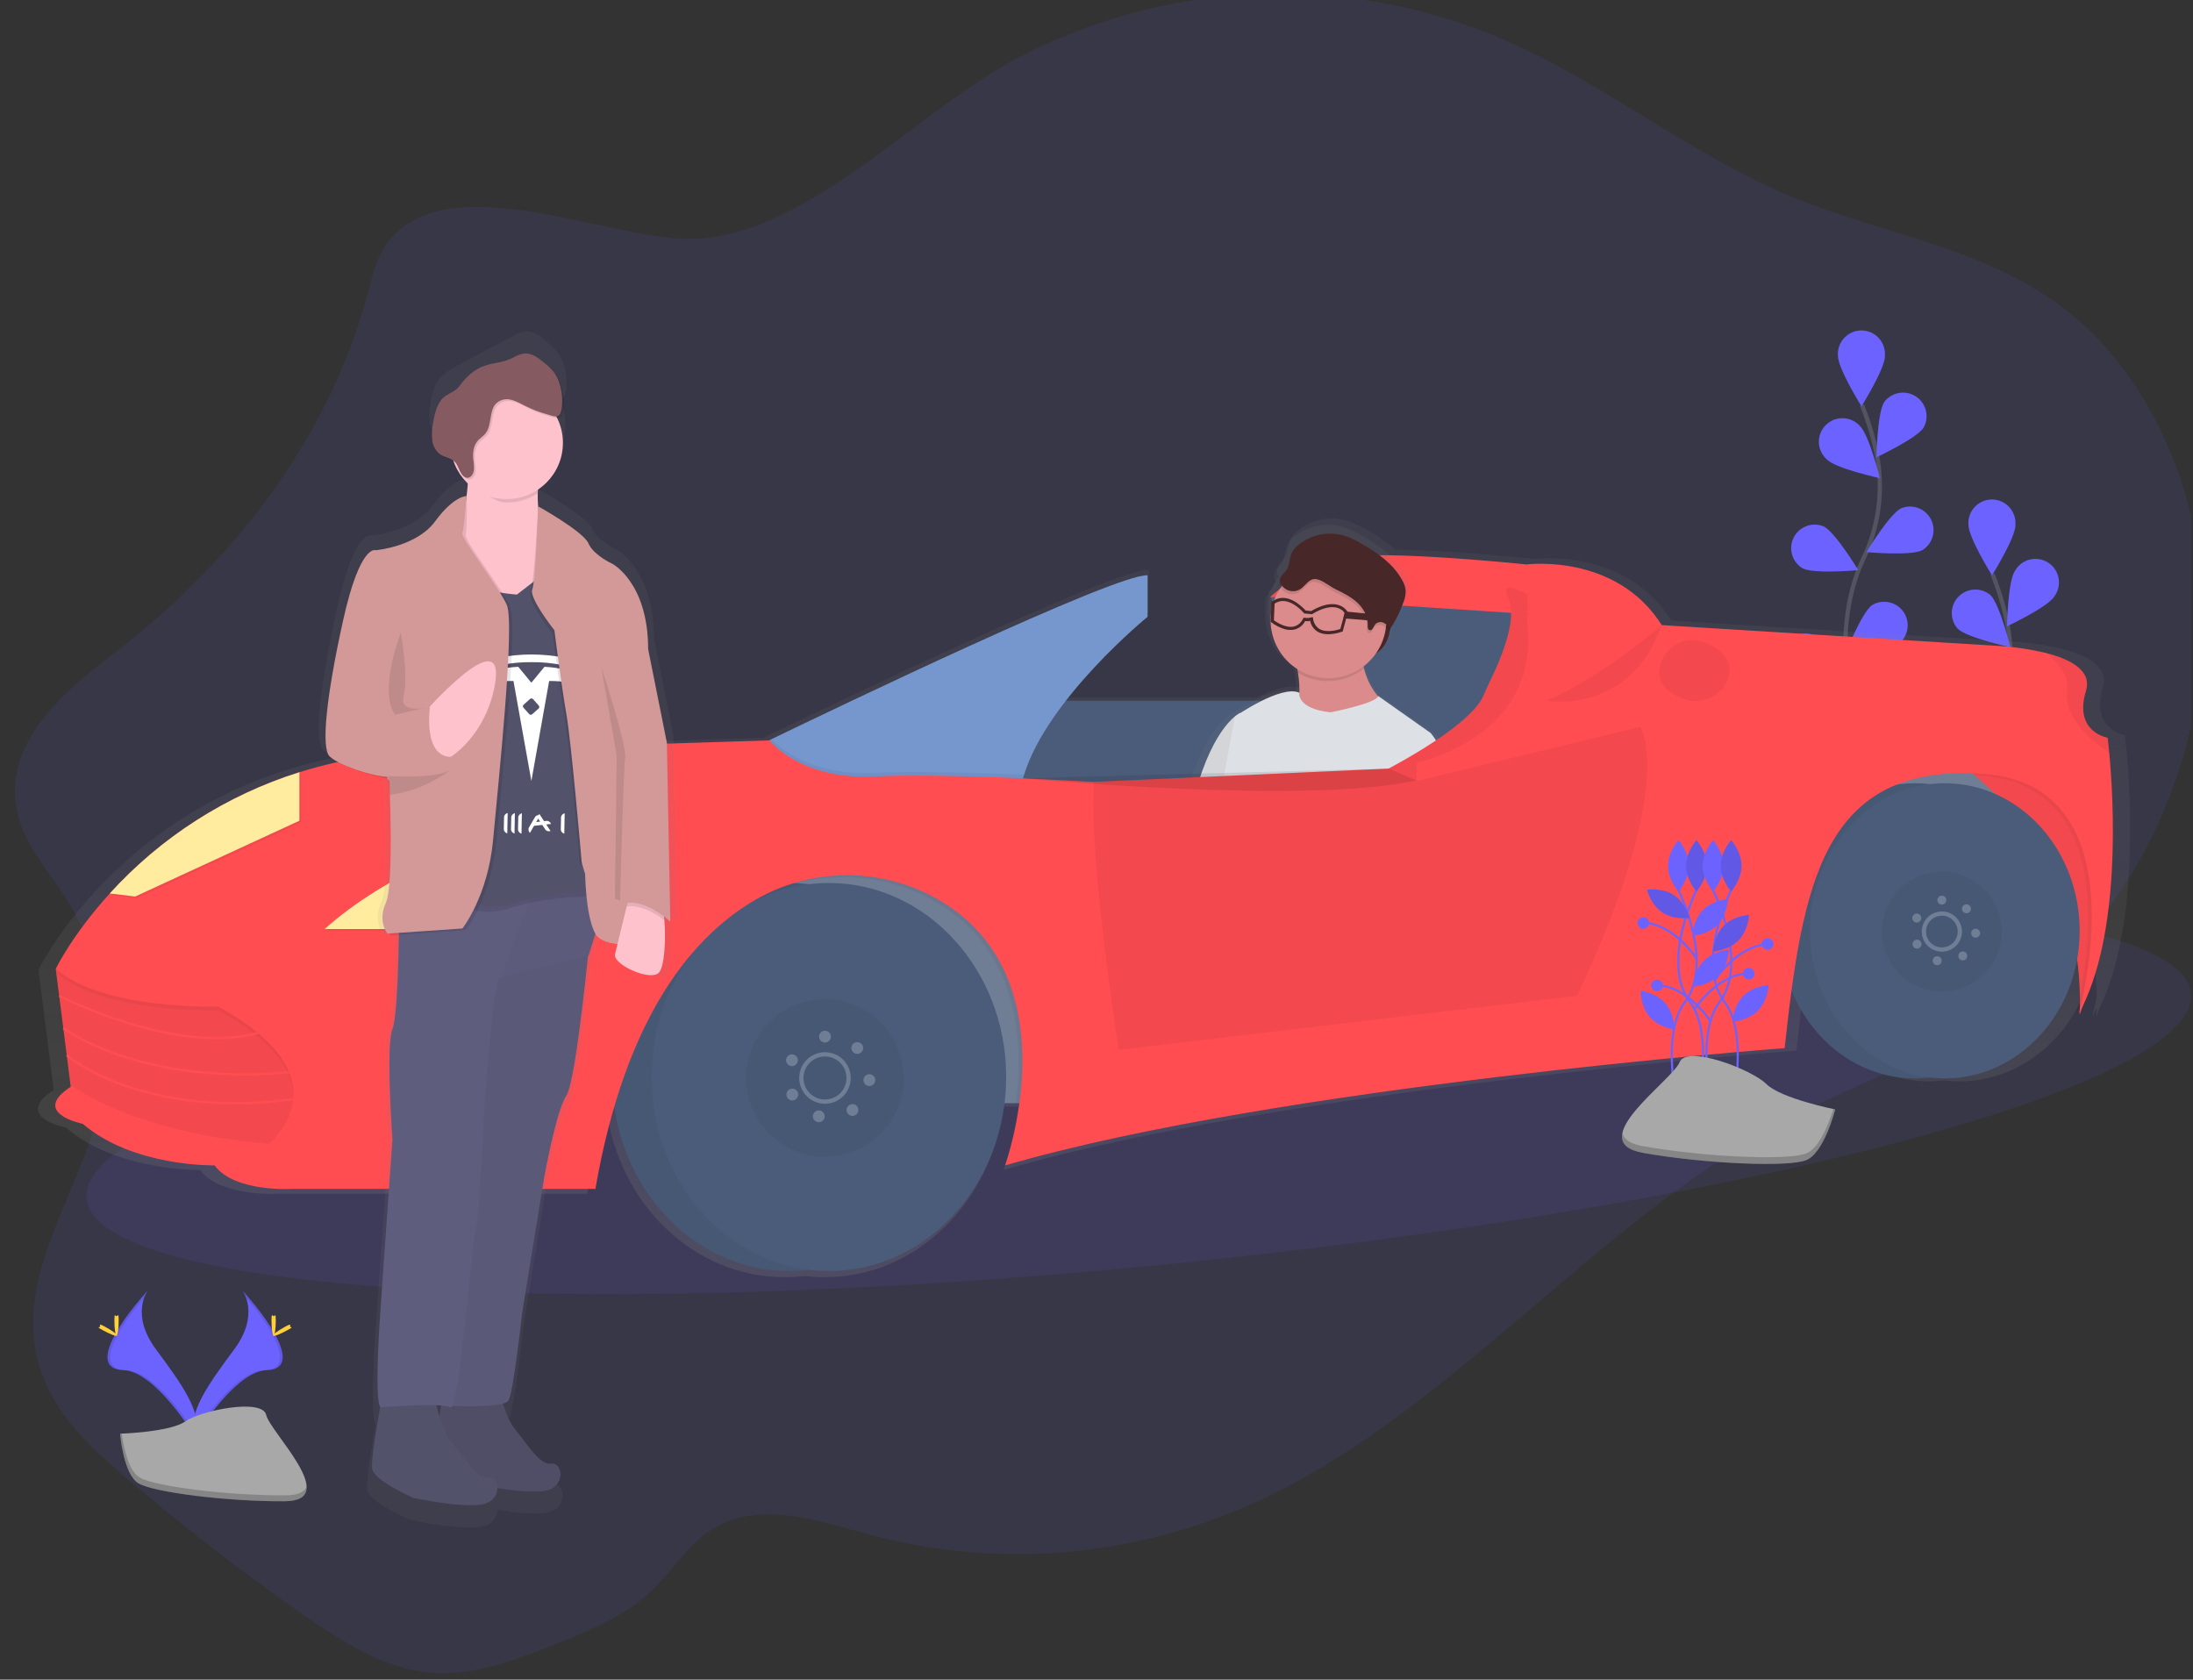 <svg width="1025" height="785" viewBox="0 0 1025 785" fill="none" xmlns="http://www.w3.org/2000/svg">
<rect x="0" y="0" width="1025" height="785" fill="#333333" stroke="none"/>
<g clip-path="url(#clip0)">
<path opacity="0.1" d="M181.802 112.452C176.322 119.102 174.212 128.452 171.852 137.242C152.852 208.082 106.032 265.062 52.712 305.762C30.132 323.002 2.642 346.122 7.582 377.032C10.242 393.632 21.912 405.852 30.582 419.372C48.772 447.682 54.672 486.162 46.002 520.052C36.142 558.612 8.582 594.592 17.112 633.582C22.372 657.582 40.232 674.662 57.402 689.342C84.189 712.229 111.829 733.669 140.322 753.662C159.422 767.062 179.742 780.102 202.002 781.802C221.602 783.302 240.802 775.852 259.412 768.502C275.672 762.072 292.342 755.382 305.472 742.502C314.042 734.092 320.872 723.242 330.392 716.362C352.752 700.202 381.472 710.442 407.112 717.362C467.612 733.602 532.362 727.672 589.932 700.622C678.242 659.122 745.552 571.972 831.932 525.212C869.072 505.102 909.472 492.622 943.862 466.722C963.237 451.976 979.887 433.958 993.062 413.482C1019.06 373.372 1033.12 322.232 1029.06 272.172C1025 222.112 1002.25 173.872 966.522 145.612C928.272 115.362 879.962 109.712 836.442 91.552C791.522 72.772 751.542 40.512 707.052 20.402C671.029 4.156 631.825 -3.818 592.318 -2.934C552.81 -2.049 514.002 7.67 478.742 25.512C430.292 50.012 381.202 107.172 327.242 111.512C288.802 114.512 211.822 76.032 181.802 112.452Z" fill="#6C63FF"/>
<path d="M868.13 347.08C868.13 347.08 853.57 297.63 870.86 261.24C878.213 246.021 880.431 228.827 877.18 212.24C875.574 204.377 873.251 196.679 870.24 189.24" stroke="#535461" stroke-width="2" stroke-miterlimit="10"/>
<path d="M881.05 166.25C881.05 172.31 870.05 189.88 870.05 189.88C870.05 189.88 859.05 172.31 859.05 166.25C858.938 164.741 859.139 163.226 859.64 161.798C860.141 160.37 860.93 159.061 861.96 157.953C862.99 156.844 864.237 155.96 865.624 155.355C867.01 154.75 868.507 154.438 870.02 154.438C871.533 154.438 873.03 154.75 874.416 155.355C875.803 155.96 877.051 156.844 878.08 157.953C879.11 159.061 879.899 160.37 880.4 161.798C880.901 163.226 881.102 164.741 880.99 166.25H881.05Z" fill="#6C63FF"/>
<path d="M899.14 199.81C895.85 204.9 877.05 213.69 877.05 213.69C877.05 213.69 877.39 192.98 880.68 187.89C882.353 185.665 884.808 184.158 887.549 183.671C890.29 183.185 893.114 183.756 895.451 185.27C897.787 186.783 899.463 189.126 900.14 191.826C900.818 194.526 900.446 197.383 899.1 199.82L899.14 199.81Z" fill="#6C63FF"/>
<path d="M898.35 257.18C892.94 259.91 872.35 258.02 872.35 258.02C872.35 258.02 883.1 240.31 888.51 237.58C891.075 236.515 893.948 236.46 896.552 237.425C899.156 238.391 901.299 240.306 902.549 242.786C903.8 245.266 904.066 248.127 903.295 250.795C902.523 253.463 900.771 255.74 898.39 257.17L898.35 257.18Z" fill="#6C63FF"/>
<path d="M887.98 300.49C883.11 304.09 862.45 305.72 862.45 305.72C862.45 305.72 870.05 286.45 874.93 282.84C877.278 281.413 880.076 280.917 882.772 281.449C885.468 281.981 887.867 283.503 889.497 285.715C891.128 287.927 891.871 290.669 891.581 293.402C891.291 296.134 889.988 298.659 887.93 300.48L887.98 300.49Z" fill="#6C63FF"/>
<path d="M854.05 214.86C858.4 219.08 878.65 223.46 878.65 223.46C878.65 223.46 873.65 203.35 869.34 199.12C868.334 197.993 867.107 197.085 865.735 196.452C864.363 195.82 862.876 195.477 861.365 195.445C859.855 195.413 858.354 195.692 856.956 196.266C855.559 196.839 854.294 197.694 853.241 198.778C852.189 199.862 851.371 201.151 850.838 202.564C850.305 203.978 850.07 205.486 850.145 206.995C850.221 208.504 850.607 209.981 851.279 211.334C851.951 212.687 852.894 213.887 854.05 214.86V214.86Z" fill="#6C63FF"/>
<path d="M842.56 265.62C847.97 268.35 868.56 266.46 868.56 266.46C868.56 266.46 857.81 248.75 852.4 246.02C849.835 244.955 846.962 244.9 844.358 245.865C841.754 246.831 839.611 248.746 838.361 251.226C837.11 253.706 836.844 256.567 837.615 259.235C838.387 261.903 840.139 264.18 842.52 265.61L842.56 265.62Z" fill="#6C63FF"/>
<path d="M838.16 316.49C843.03 320.09 863.69 321.72 863.69 321.72C863.69 321.72 856.09 302.45 851.21 298.84C850.066 297.828 848.724 297.066 847.27 296.601C845.815 296.136 844.28 295.98 842.761 296.141C841.243 296.302 839.774 296.778 838.45 297.537C837.125 298.297 835.973 299.324 835.067 300.554C834.161 301.783 833.521 303.187 833.188 304.677C832.854 306.168 832.835 307.711 833.13 309.209C833.426 310.707 834.03 312.127 834.905 313.379C835.779 314.631 836.905 315.687 838.21 316.48L838.16 316.49Z" fill="#6C63FF"/>
<path opacity="0.1" d="M881.05 166.25C881.05 172.31 870.05 189.88 870.05 189.88C870.05 189.88 859.05 172.31 859.05 166.25C858.938 164.741 859.139 163.226 859.64 161.798C860.141 160.37 860.93 159.061 861.96 157.953C862.99 156.844 864.237 155.96 865.624 155.355C867.01 154.75 868.507 154.438 870.02 154.438C871.533 154.438 873.03 154.75 874.416 155.355C875.803 155.96 877.051 156.844 878.08 157.953C879.11 159.061 879.899 160.37 880.4 161.798C880.901 163.226 881.102 164.741 880.99 166.25H881.05Z" fill="#6C63FF"/>
<path opacity="0.1" d="M899.14 199.81C895.85 204.9 877.05 213.69 877.05 213.69C877.05 213.69 877.39 192.98 880.68 187.89C882.353 185.665 884.808 184.158 887.549 183.671C890.29 183.185 893.114 183.756 895.451 185.27C897.787 186.783 899.463 189.126 900.14 191.826C900.818 194.526 900.446 197.383 899.1 199.82L899.14 199.81Z" fill="#6C63FF"/>
<path opacity="0.1" d="M898.35 257.18C892.94 259.91 872.35 258.02 872.35 258.02C872.35 258.02 883.1 240.31 888.51 237.58C891.075 236.515 893.948 236.46 896.552 237.425C899.156 238.391 901.299 240.306 902.549 242.786C903.8 245.266 904.066 248.127 903.295 250.795C902.523 253.463 900.771 255.74 898.39 257.17L898.35 257.18Z" fill="#6C63FF"/>
<path opacity="0.1" d="M887.98 300.49C883.11 304.09 862.45 305.72 862.45 305.72C862.45 305.72 870.05 286.45 874.93 282.84C877.278 281.413 880.076 280.917 882.772 281.449C885.468 281.981 887.867 283.503 889.497 285.715C891.128 287.927 891.871 290.669 891.581 293.402C891.291 296.134 889.988 298.659 887.93 300.48L887.98 300.49Z" fill="#6C63FF"/>
<path opacity="0.1" d="M854.05 214.86C858.4 219.08 878.65 223.46 878.65 223.46C878.65 223.46 873.65 203.35 869.34 199.12C868.334 197.993 867.107 197.085 865.735 196.452C864.363 195.82 862.876 195.477 861.365 195.445C859.855 195.413 858.354 195.692 856.956 196.266C855.559 196.839 854.294 197.694 853.241 198.778C852.189 199.862 851.371 201.151 850.838 202.564C850.305 203.978 850.07 205.486 850.145 206.995C850.221 208.504 850.607 209.981 851.279 211.334C851.951 212.687 852.894 213.887 854.05 214.86V214.86Z" fill="#6C63FF"/>
<path opacity="0.1" d="M842.56 265.62C847.97 268.35 868.56 266.46 868.56 266.46C868.56 266.46 857.81 248.75 852.4 246.02C849.835 244.955 846.962 244.9 844.358 245.865C841.754 246.831 839.611 248.746 838.361 251.226C837.11 253.706 836.844 256.567 837.615 259.235C838.387 261.903 840.139 264.18 842.52 265.61L842.56 265.62Z" fill="#6C63FF"/>
<path opacity="0.1" d="M838.16 316.49C843.03 320.09 863.69 321.72 863.69 321.72C863.69 321.72 856.09 302.45 851.21 298.84C850.066 297.828 848.724 297.066 847.27 296.601C845.815 296.136 844.28 295.98 842.761 296.141C841.243 296.302 839.774 296.778 838.45 297.537C837.125 298.297 835.973 299.324 835.067 300.554C834.161 301.783 833.521 303.187 833.188 304.677C832.854 306.168 832.835 307.711 833.13 309.209C833.426 310.707 834.03 312.127 834.905 313.379C835.779 314.631 836.905 315.687 838.21 316.48L838.16 316.49Z" fill="#6C63FF"/>
<path d="M929.13 426.08C929.13 426.08 914.57 376.63 931.86 340.24C939.213 325.021 941.431 307.827 938.18 291.24C936.574 283.377 934.251 275.679 931.24 268.24" stroke="#535461" stroke-width="2" stroke-miterlimit="10"/>
<path d="M942.05 245.25C942.05 251.31 931.05 268.88 931.05 268.88C931.05 268.88 920.05 251.31 920.05 245.25C919.938 243.741 920.139 242.226 920.64 240.798C921.141 239.37 921.93 238.061 922.96 236.952C923.99 235.844 925.237 234.96 926.624 234.355C928.01 233.75 929.507 233.438 931.02 233.438C932.533 233.438 934.03 233.75 935.416 234.355C936.803 234.96 938.051 235.844 939.08 236.952C940.11 238.061 940.9 239.37 941.4 240.798C941.901 242.226 942.102 243.741 941.99 245.25H942.05Z" fill="#6C63FF"/>
<path d="M960.14 278.81C956.85 283.9 938.09 292.68 938.09 292.68C938.09 292.68 938.43 271.97 941.72 266.88C942.45 265.559 943.444 264.402 944.64 263.481C945.836 262.56 947.209 261.895 948.673 261.528C950.137 261.161 951.661 261.099 953.15 261.346C954.64 261.593 956.062 262.144 957.329 262.965C958.596 263.786 959.68 264.858 960.515 266.116C961.35 267.374 961.916 268.79 962.18 270.276C962.444 271.763 962.399 273.287 962.048 274.755C961.697 276.223 961.047 277.604 960.14 278.81V278.81Z" fill="#6C63FF"/>
<path d="M959.35 336.18C953.94 338.91 933.35 337.02 933.35 337.02C933.35 337.02 944.1 319.31 949.51 316.58C950.807 315.801 952.25 315.299 953.75 315.103C955.25 314.907 956.775 315.023 958.228 315.444C959.681 315.864 961.032 316.579 962.196 317.545C963.36 318.511 964.313 319.707 964.994 321.057C965.675 322.408 966.07 323.885 966.155 325.395C966.24 326.905 966.012 328.417 965.486 329.835C964.96 331.253 964.147 332.548 963.098 333.638C962.05 334.728 960.787 335.59 959.39 336.17L959.35 336.18Z" fill="#6C63FF"/>
<path d="M948.98 379.49C944.11 383.09 923.45 384.72 923.45 384.72C923.45 384.72 931.05 365.45 935.93 361.84C938.278 360.413 941.076 359.917 943.772 360.449C946.468 360.981 948.867 362.503 950.497 364.715C952.128 366.927 952.871 369.669 952.581 372.402C952.291 375.134 950.988 377.659 948.93 379.48L948.98 379.49Z" fill="#6C63FF"/>
<path d="M915.05 293.86C919.4 298.08 939.65 302.46 939.65 302.46C939.65 302.46 934.65 282.35 930.34 278.12C928.212 276.329 925.484 275.412 922.706 275.551C919.928 275.691 917.306 276.878 915.368 278.873C913.43 280.868 912.32 283.523 912.261 286.304C912.202 289.085 913.198 291.784 915.05 293.86V293.86Z" fill="#6C63FF"/>
<path d="M903.56 344.62C908.97 347.35 929.56 345.46 929.56 345.46C929.56 345.46 918.81 327.75 913.4 325.02C910.835 323.955 907.962 323.9 905.358 324.865C902.754 325.831 900.611 327.746 899.361 330.226C898.11 332.706 897.844 335.567 898.615 338.235C899.387 340.903 901.139 343.18 903.52 344.61L903.56 344.62Z" fill="#6C63FF"/>
<path d="M899.16 395.49C904.03 399.09 924.69 400.72 924.69 400.72C924.69 400.72 917.09 381.45 912.21 377.84C911.066 376.828 909.724 376.066 908.27 375.601C906.815 375.136 905.28 374.98 903.761 375.141C902.243 375.302 900.774 375.778 899.45 376.537C898.125 377.297 896.973 378.324 896.067 379.554C895.161 380.783 894.521 382.187 894.188 383.677C893.854 385.168 893.835 386.711 894.13 388.209C894.426 389.707 895.03 391.127 895.905 392.379C896.779 393.631 897.905 394.687 899.21 395.48L899.16 395.49Z" fill="#6C63FF"/>
<path opacity="0.1" d="M942.05 245.25C942.05 251.31 931.05 268.88 931.05 268.88C931.05 268.88 920.05 251.31 920.05 245.25C919.938 243.741 920.139 242.226 920.64 240.798C921.141 239.37 921.93 238.061 922.96 236.952C923.99 235.844 925.237 234.96 926.624 234.355C928.01 233.75 929.507 233.438 931.02 233.438C932.533 233.438 934.03 233.75 935.416 234.355C936.803 234.96 938.051 235.844 939.08 236.952C940.11 238.061 940.9 239.37 941.4 240.798C941.901 242.226 942.102 243.741 941.99 245.25H942.05Z" fill="#6C63FF"/>
<path opacity="0.1" d="M960.14 278.81C956.85 283.9 938.09 292.68 938.09 292.68C938.09 292.68 938.43 271.97 941.72 266.88C942.45 265.559 943.444 264.402 944.64 263.481C945.836 262.56 947.209 261.895 948.673 261.528C950.137 261.161 951.661 261.099 953.15 261.346C954.64 261.593 956.062 262.144 957.329 262.965C958.596 263.786 959.68 264.858 960.515 266.116C961.35 267.374 961.916 268.79 962.18 270.276C962.444 271.763 962.399 273.287 962.048 274.755C961.697 276.223 961.047 277.604 960.14 278.81V278.81Z" fill="#6C63FF"/>
<path opacity="0.1" d="M959.35 336.18C953.94 338.91 933.35 337.02 933.35 337.02C933.35 337.02 944.1 319.31 949.51 316.58C950.807 315.801 952.25 315.299 953.75 315.103C955.25 314.907 956.775 315.023 958.228 315.444C959.681 315.864 961.032 316.579 962.196 317.545C963.36 318.511 964.313 319.707 964.994 321.057C965.675 322.408 966.07 323.885 966.155 325.395C966.24 326.905 966.012 328.417 965.486 329.835C964.96 331.253 964.147 332.548 963.098 333.638C962.05 334.728 960.787 335.59 959.39 336.17L959.35 336.18Z" fill="#6C63FF"/>
<path opacity="0.1" d="M948.98 379.49C944.11 383.09 923.45 384.72 923.45 384.72C923.45 384.72 931.05 365.45 935.93 361.84C938.278 360.413 941.076 359.917 943.772 360.449C946.468 360.981 948.867 362.503 950.497 364.715C952.128 366.927 952.871 369.669 952.581 372.402C952.291 375.134 950.988 377.659 948.93 379.48L948.98 379.49Z" fill="#6C63FF"/>
<path opacity="0.1" d="M915.05 293.86C919.4 298.08 939.65 302.46 939.65 302.46C939.65 302.46 934.65 282.35 930.34 278.12C928.212 276.329 925.484 275.412 922.706 275.551C919.928 275.691 917.306 276.878 915.368 278.873C913.43 280.868 912.32 283.523 912.261 286.304C912.202 289.085 913.198 291.784 915.05 293.86V293.86Z" fill="#6C63FF"/>
<path opacity="0.1" d="M903.56 344.62C908.97 347.35 929.56 345.46 929.56 345.46C929.56 345.46 918.81 327.75 913.4 325.02C910.835 323.955 907.962 323.9 905.358 324.865C902.754 325.831 900.611 327.746 899.361 330.226C898.11 332.706 897.844 335.567 898.615 338.235C899.387 340.903 901.139 343.18 903.52 344.61L903.56 344.62Z" fill="#6C63FF"/>
<path opacity="0.1" d="M899.16 395.49C904.03 399.09 924.69 400.72 924.69 400.72C924.69 400.72 917.09 381.45 912.21 377.84C911.066 376.828 909.724 376.066 908.27 375.601C906.815 375.136 905.28 374.98 903.761 375.141C902.243 375.302 900.774 375.778 899.45 376.537C898.125 377.297 896.973 378.324 896.067 379.554C895.161 380.783 894.521 382.187 894.188 383.677C893.854 385.168 893.835 386.711 894.13 388.209C894.426 389.707 895.03 391.127 895.905 392.379C896.779 393.631 897.905 394.687 899.21 395.48L899.16 395.49Z" fill="#6C63FF"/>
<path opacity="0.1" d="M539.943 591.41C811.561 564.922 1028.29 508.005 1024.03 464.284C1019.77 420.563 796.12 406.593 524.503 433.082C252.885 459.57 36.152 516.487 40.416 560.208C44.68 603.929 268.326 617.899 539.943 591.41Z" fill="#6C63FF"/>
<path d="M981.23 471.25C999.72 433.35 995.9 371.66 993.93 350.72C993.5 346.14 993.16 343.51 993.16 343.51C993.16 343.51 976.86 340.94 982.87 321.21C985.81 311.55 975.37 306.21 963.97 303.28C955.819 301.331 947.502 300.155 939.13 299.77L781.24 290.02C759.59 255.66 716.99 261.18 716.99 261.18C716.99 261.18 678.99 257.23 652.05 256.82C647.961 253.218 643.48 250.088 638.69 247.49C635.836 245.775 632.797 244.389 629.63 243.36C625.78 242.249 621.724 242.055 617.786 242.793C613.847 243.531 610.136 245.181 606.95 247.61C605.397 248.727 604.132 250.198 603.26 251.9C602.924 252.674 602.673 253.482 602.51 254.31C602.104 255.722 601.77 257.154 601.51 258.6C601.276 259.296 600.938 259.953 600.51 260.55C599.43 262.08 597.57 263.23 597.33 265.08C597.324 265.187 597.324 265.293 597.33 265.4C597.132 265.753 597 266.14 596.94 266.54C596.868 267.363 597.046 268.189 597.45 268.91C597.51 269.03 597.58 269.14 597.65 269.25C596.321 271.175 595.236 273.257 594.42 275.45C594.05 275.651 593.693 275.875 593.35 276.12L593.05 276.34V276.95L592.88 277.08L592.51 286.93L592.72 287.09C593.023 291.685 594.409 296.143 596.766 300.099C599.123 304.055 602.383 307.396 606.28 309.85C606.41 310.48 606.53 311.12 606.65 311.79C607.199 315.02 607.447 318.294 607.39 321.57H607.22C602.52 319.57 594.48 322.51 587.57 325.94H498.05C515.51 303.48 536.87 286.06 536.87 286.06V266.32C521.61 265.56 387.55 329.96 358.16 344.18L356.86 344.81L205.81 349.49C178.45 349.32 154.53 353.34 133.81 359.89C99.186 370.766 68.072 390.644 43.65 417.49C25.81 437.07 17.99 453.25 17.99 453.25L18.16 454.61L17.99 454.96L18.23 455.17L22.3 487.29L25.1 509.39C5.64 521.97 30.85 527.01 30.85 527.01C54.85 547.59 93.46 546.74 93.46 546.74C102.89 559.61 130.34 557.89 130.34 557.89H274.43C276.674 544.661 279.679 531.573 283.43 518.69C289.58 562.98 324.53 596.91 366.71 596.91C369.839 596.908 372.964 596.718 376.07 596.34C379.176 596.718 382.301 596.908 385.43 596.91C428.1 596.91 463.36 562.18 468.91 517.15H475.96C474.644 527.211 472.357 537.12 469.13 546.74C598.64 509 839.65 490.99 839.65 490.99C840.65 481.49 841.75 472.31 842.94 463.5C852.87 488.15 875.38 505.36 901.58 505.36C903.96 505.357 906.338 505.21 908.7 504.92C911.062 505.21 913.44 505.357 915.82 505.36C946.93 505.36 972.82 481.09 978.66 448.91C979.433 454.589 979.874 460.309 979.98 466.04C978.87 471.5 977.9 474.99 977.77 475.48C978.55 474.053 979.29 472.593 979.99 471.1C979.99 471.68 979.99 472.28 979.99 472.88C979.75 473.88 979.58 474.44 979.53 474.63L979.97 473.81C979.97 474.25 979.97 474.68 979.97 475.12C979.87 475.16 980.4 473.72 981.23 471.25Z" fill="url(#paint0_linear)"/>
<path d="M966.12 335.07H669.22V454.84H966.12V335.07Z" fill="#6F7D95"/>
<path d="M593.73 278.98L635.9 373.45L719.41 368.39L722.78 329.59L725.31 284.04L607.23 275.6L593.73 278.98Z" fill="#4B5C7A"/>
<path d="M593.73 278.98C593.73 278.98 609.73 263.8 629.16 260.42C648.59 257.04 713.51 263.79 713.51 263.79L722.79 279.79L721.05 287.41L593.73 278.98Z" fill="#FF4D52"/>
<path d="M752.72 327.48H453.29V415.2H752.72V327.48Z" fill="#4B5C7A"/>
<path d="M679.05 387.16C686.96 360.71 671.19 343.33 671.19 343.33L645.05 325.09C645.028 325.152 645.001 325.212 644.97 325.27C641.57 321.286 639.137 316.57 637.86 311.49C637.78 311.17 637.71 310.84 637.63 310.49C640.02 308.715 642.112 306.571 643.83 304.14C648.09 301.53 649.99 297.33 650.71 293.14C653.45 289.073 655.633 284.657 657.2 280.01C657.459 279.258 657.679 278.494 657.86 277.72C658.364 276.279 658.588 274.755 658.52 273.23C658.307 271.532 657.742 269.897 656.86 268.43C652.46 260.43 644.54 254.86 636.51 250.32C633.703 248.634 630.714 247.272 627.6 246.26C623.815 245.169 619.826 244.978 615.954 245.704C612.082 246.43 608.433 248.052 605.3 250.44C603.772 251.539 602.528 252.985 601.67 254.66C601.339 255.421 601.091 256.216 600.93 257.03C600.542 258.42 600.225 259.828 599.98 261.25C599.762 261.929 599.445 262.573 599.04 263.16C597.97 264.66 596.15 265.79 595.91 267.62C595.904 267.727 595.904 267.833 595.91 267.94C595.717 268.287 595.588 268.667 595.53 269.06C595.456 269.869 595.63 270.682 596.03 271.39C596.09 271.51 596.16 271.62 596.23 271.73C594.921 273.624 593.853 275.673 593.05 277.83C592.683 278.028 592.329 278.249 591.99 278.49L591.7 278.7V279.3L591.53 279.43L591.16 289.12L591.36 289.28C591.655 293.8 593.017 298.185 595.334 302.077C597.651 305.969 600.857 309.256 604.69 311.67C604.82 312.29 604.94 312.92 605.05 313.58C605.654 317.069 605.895 320.611 605.77 324.15C605.731 323.845 605.731 323.535 605.77 323.23C598.54 319.96 582.77 329 576.42 333C575.457 333.456 574.56 334.038 573.75 334.73L573.64 334.81C569.27 338.35 560.64 348.19 553.79 373.48C544.29 408.77 545.28 416.77 538.36 424.95C531.44 433.13 524.57 490.76 524.57 490.76L538.5 494.51L540.28 488.79C556.84 503.89 603.21 511.16 603.21 511.16L604.63 506.75C611.74 509.31 623.63 505.42 623.63 505.42C641.01 499.28 647.52 483.7 660.13 463.15C672.74 442.6 679.05 387.16 679.05 387.16ZM608.95 493.49L641.05 393.92C643.96 409.38 631.12 433.73 629.98 449.65C629.27 459.89 617.35 480.24 608.95 493.49Z" fill="url(#paint1_linear)"/>
<path d="M649.11 282.39C649.11 282.39 654.7 303.68 638.11 307.39C621.52 311.1 632.45 297.82 632.45 297.82L648.45 282.23L649.11 282.39Z" fill="#472727"/>
<path d="M579.75 333.13C579.75 333.13 567.41 338.13 558.34 371.81C549.27 405.49 550.17 413.09 543.64 420.92C537.11 428.75 530.42 483.69 530.42 483.69L543.48 487.21L554.85 450.49L586.12 353.49L579.75 333.13Z" fill="#DDE0E4"/>
<path opacity="0.05" d="M579.75 333.13C579.75 333.13 567.41 338.13 558.34 371.81C549.27 405.49 550.17 413.09 543.64 420.92C537.11 428.75 530.42 483.69 530.42 483.69L543.48 487.21L554.85 450.49L586.12 353.49L579.75 333.13Z" fill="black"/>
<path d="M648.27 329.33C648.27 329.33 596.61 355.59 604.17 338.46C607.91 330 607.77 321.23 606.68 314.46C606.058 310.472 604.967 306.572 603.43 302.84C603.43 302.84 638.55 275.06 636.49 297.74C635.997 302.622 636.335 307.551 637.49 312.32C640.53 324.35 648.27 329.33 648.27 329.33Z" fill="#DB8B8B"/>
<path opacity="0.1" d="M637.49 312.36C634.168 315.028 630.261 316.872 626.09 317.741C621.919 318.61 617.601 318.479 613.49 317.36C611.086 316.713 608.781 315.741 606.64 314.47C606.018 310.482 604.927 306.582 603.39 302.85C603.39 302.85 638.51 275.07 636.45 297.75C635.966 302.644 636.318 307.584 637.49 312.36Z" fill="black"/>
<path d="M647.042 296.938C650.925 282.518 642.383 267.681 627.963 263.798C613.543 259.915 598.705 268.457 594.822 282.878C590.94 297.298 599.482 312.135 613.902 316.018C628.322 319.901 643.16 311.359 647.042 296.938Z" fill="#DB8B8B"/>
<path opacity="0.1" d="M607.35 276.72C606.608 277.173 605.782 277.472 604.922 277.598C604.062 277.724 603.185 277.675 602.345 277.453C601.504 277.232 600.717 276.843 600.031 276.31C599.344 275.776 598.772 275.11 598.35 274.35C597.979 273.672 597.819 272.899 597.89 272.13C598.12 270.39 599.84 269.31 600.89 267.87C602.52 265.54 602.21 262.35 603.39 259.76C604.202 258.178 605.374 256.808 606.81 255.76C609.733 253.475 613.154 251.915 616.795 251.206C620.436 250.496 624.194 250.659 627.76 251.68C630.678 252.632 633.476 253.917 636.1 255.51C643.62 259.8 651.03 265.05 655.1 272.68C655.925 274.08 656.449 275.636 656.64 277.25C656.685 278.993 656.379 280.728 655.74 282.35C654.236 286.832 652.141 291.092 649.51 295.02C648.63 293.927 647.525 293.037 646.27 292.41C645.636 292.111 644.925 292.018 644.235 292.145C643.546 292.273 642.915 292.614 642.43 293.12C641.56 294.23 641.03 296.35 639.71 295.85C638.85 295.53 638.86 294.34 638.9 293.42C639.08 289.42 636.9 285.65 633.97 282.95C631.04 280.25 627.41 278.47 623.83 276.72C621.26 275.46 617.83 272.57 615.01 272.06C611.51 271.41 609.86 275.17 607.35 276.72Z" fill="black"/>
<path d="M607.72 275.35C606.978 275.803 606.152 276.102 605.292 276.228C604.432 276.354 603.555 276.305 602.715 276.083C601.874 275.862 601.087 275.473 600.401 274.94C599.714 274.406 599.142 273.74 598.72 272.98C598.349 272.302 598.189 271.529 598.26 270.76C598.49 269.02 600.21 267.94 601.26 266.5C602.89 264.17 602.58 260.98 603.76 258.39C604.572 256.808 605.744 255.438 607.18 254.39C610.103 252.105 613.524 250.545 617.165 249.836C620.806 249.126 624.564 249.289 628.13 250.31C631.048 251.262 633.846 252.547 636.47 254.14C643.99 258.43 651.4 263.68 655.47 271.31C656.295 272.71 656.819 274.266 657.01 275.88C657.055 277.623 656.749 279.358 656.11 280.98C654.606 285.462 652.511 289.722 649.88 293.65C649 292.557 647.895 291.667 646.64 291.04C646.006 290.741 645.295 290.648 644.605 290.775C643.916 290.903 643.285 291.244 642.8 291.75C641.93 292.86 641.4 294.98 640.08 294.48C639.22 294.16 639.23 292.97 639.27 292.05C639.45 288.05 637.27 284.28 634.34 281.58C631.41 278.88 627.78 277.1 624.2 275.35C621.63 274.09 618.2 271.2 615.38 270.69C611.88 270.03 610.23 273.8 607.72 275.35Z" fill="#472727"/>
<path d="M621.88 332.91C621.88 332.91 643.27 328.72 644.2 325.29L668.66 342.56C668.66 342.56 683.38 359.05 675.85 384.29C675.85 384.29 669.72 437.18 657.8 456.81C645.88 476.44 639.03 501.87 622.7 507.81C622.7 507.81 607 497.69 601.82 497.81C601.82 497.81 628.41 459.28 629.55 444.11C630.69 428.94 642.84 405.68 640.18 390.96L604.18 502.86C604.18 502.86 546.18 493.86 540.3 474.61C540.3 474.61 545.3 467.1 544.37 459.49C543.44 451.88 566.25 394.63 566.25 394.63L577.17 334.93C577.17 334.93 598.77 319.84 607.37 323.76C607.33 323.7 605.77 331.15 621.88 332.91Z" fill="#DDE0E4"/>
<g opacity="0.1">
<path opacity="0.1" d="M629.67 286.49C624.39 279.29 614.32 285.2 612.67 286.23L610.08 285.97C607.82 283.51 600.89 276.97 594.38 281.78L594.1 281.99L593.71 291.22L593.99 291.44C595.87 292.892 598.003 293.983 600.28 294.66C601.722 295.084 603.243 295.159 604.72 294.88C605.813 294.628 606.837 294.139 607.719 293.448C608.602 292.757 609.323 291.88 609.83 290.88L611.18 290.97L612.18 290.78C612.38 291.843 612.805 292.852 613.426 293.738C614.046 294.625 614.849 295.368 615.78 295.92C620.25 298.45 626.78 295.92 627.05 295.87L627.39 295.74L629.79 286.81L629.67 286.49ZM626.28 294.61C624.95 295.06 619.93 296.54 616.56 294.61C615.721 294.084 615.014 293.372 614.494 292.53C613.974 291.687 613.654 290.736 613.56 289.75L613.44 289.02L611.25 289.47L609.05 289.39L608.84 289.81C608.439 290.718 607.834 291.523 607.073 292.161C606.312 292.799 605.415 293.253 604.45 293.49C600.68 294.3 596.32 291.38 595.18 290.55L595.51 282.75C601.17 278.94 607.41 285.12 609.21 287.14L609.4 287.35L613.05 287.71L613.27 287.56C613.37 287.5 622.44 281.41 627.61 286.31C627.866 286.548 628.104 286.805 628.32 287.08L626.28 294.61Z" fill="black"/>
<path opacity="0.1" d="M646.05 291.13L629.05 289.72L627.65 289.45L628.28 287.09C628.064 286.815 627.826 286.558 627.57 286.32L629.63 286.52L643.54 287.88L646.05 291.13Z" fill="black"/>
</g>
<path d="M629.85 285.85C624.57 278.65 614.5 284.56 612.85 285.59L610.26 285.33C608 282.87 601.07 276.33 594.56 281.14L594.28 281.35L593.89 290.58L594.17 290.8C596.05 292.252 598.183 293.343 600.46 294.02C601.902 294.444 603.423 294.519 604.9 294.24C605.993 293.988 607.017 293.499 607.899 292.808C608.782 292.117 609.503 291.24 610.01 290.24L611.36 290.33L612.36 290.14C612.56 291.203 612.985 292.212 613.606 293.098C614.226 293.985 615.029 294.728 615.96 295.28C620.43 297.81 626.96 295.28 627.23 295.23L627.57 295.1L629.97 286.17L629.85 285.85ZM626.46 293.97C625.13 294.42 620.11 295.9 616.74 293.97C615.901 293.444 615.194 292.732 614.674 291.89C614.154 291.047 613.834 290.096 613.74 289.11L613.62 288.38L611.43 288.83L609.26 288.69L609.05 289.11C608.656 290.024 608.056 290.834 607.299 291.479C606.541 292.124 605.645 292.586 604.68 292.83C600.91 293.64 596.55 290.72 595.41 289.89L595.74 282.09C601.4 278.28 607.64 284.46 609.44 286.48L609.63 286.69L613.28 287.05L613.5 286.9C613.6 286.84 622.67 280.75 627.84 285.65C628.096 285.888 628.334 286.145 628.55 286.42L626.46 293.97Z" fill="#472727"/>
<path d="M646.21 290.49L629.27 289.08L627.87 288.81L628.5 286.45C628.284 286.175 628.046 285.918 627.79 285.68L629.85 285.88L643.76 287.24L646.21 290.49Z" fill="#472727"/>
<path d="M530.04 395.8H233.14V515.57H530.04V395.8Z" fill="#6F7D95"/>
<path d="M369.02 594.01C414.777 594.01 451.87 553.416 451.87 503.34C451.87 453.264 414.777 412.67 369.02 412.67C323.263 412.67 286.17 453.264 286.17 503.34C286.17 553.416 323.263 594.01 369.02 594.01Z" fill="#4B5C7A"/>
<path opacity="0.05" d="M369.02 594.01C414.777 594.01 451.87 553.416 451.87 503.34C451.87 453.264 414.777 412.67 369.02 412.67C323.263 412.67 286.17 453.264 286.17 503.34C286.17 553.416 323.263 594.01 369.02 594.01Z" fill="black"/>
<path d="M387.43 594.01C433.187 594.01 470.28 553.416 470.28 503.34C470.28 453.264 433.187 412.67 387.43 412.67C341.673 412.67 304.58 453.264 304.58 503.34C304.58 553.416 341.673 594.01 387.43 594.01Z" fill="#4B5C7A"/>
<path opacity="0.05" d="M385.59 540.62C405.925 540.62 422.41 524.135 422.41 503.8C422.41 483.465 405.925 466.98 385.59 466.98C365.255 466.98 348.77 483.465 348.77 503.8C348.77 524.135 365.255 540.62 385.59 540.62Z" fill="black"/>
<path d="M385.59 514.85C391.693 514.85 396.64 509.903 396.64 503.8C396.64 497.697 391.693 492.75 385.59 492.75C379.487 492.75 374.54 497.697 374.54 503.8C374.54 509.903 379.487 514.85 385.59 514.85Z" stroke="#6F7D95" stroke-width="2" stroke-miterlimit="10"/>
<path d="M385.59 487.23C387.114 487.23 388.35 485.994 388.35 484.47C388.35 482.946 387.114 481.71 385.59 481.71C384.066 481.71 382.83 482.946 382.83 484.47C382.83 485.994 384.066 487.23 385.59 487.23Z" fill="#6F7D95"/>
<path d="M402.467 491.914C403.635 490.934 403.787 489.193 402.807 488.026C401.827 486.858 400.086 486.706 398.919 487.686C397.751 488.665 397.599 490.406 398.579 491.574C399.558 492.742 401.299 492.894 402.467 491.914Z" fill="#6F7D95"/>
<path d="M409.057 505.279C409.322 503.778 408.319 502.346 406.818 502.082C405.317 501.817 403.886 502.819 403.621 504.321C403.356 505.822 404.358 507.253 405.86 507.518C407.361 507.783 408.792 506.78 409.057 505.279Z" fill="#6F7D95"/>
<path d="M399.828 521.154C401.149 520.392 401.601 518.704 400.839 517.384C400.077 516.063 398.389 515.611 397.068 516.373C395.748 517.136 395.296 518.824 396.058 520.144C396.82 521.464 398.508 521.916 399.828 521.154Z" fill="#6F7D95"/>
<path d="M385.297 522.648C385.818 521.215 385.08 519.632 383.647 519.11C382.215 518.589 380.631 519.328 380.11 520.76C379.588 522.192 380.327 523.776 381.759 524.297C383.192 524.819 384.776 524.08 385.297 522.648Z" fill="#6F7D95"/>
<path d="M371.268 514.124C372.7 513.603 373.438 512.019 372.917 510.586C372.396 509.154 370.812 508.416 369.38 508.937C367.947 509.458 367.209 511.042 367.73 512.474C368.251 513.907 369.835 514.645 371.268 514.124Z" fill="#6F7D95"/>
<path d="M372.555 496.881C373.317 495.561 372.865 493.873 371.545 493.111C370.225 492.349 368.537 492.801 367.775 494.121C367.012 495.442 367.465 497.13 368.785 497.892C370.105 498.654 371.793 498.202 372.555 496.881Z" fill="#6F7D95"/>
<path d="M982.74 433.27C979.91 452.81 972.04 474.2 972.04 474.2C972.093 472.867 972.127 471.55 972.14 470.25C972.14 468.57 972.14 466.91 972.14 465.25C971.14 411.39 941.79 378.16 922.86 362.25C917.94 358.057 912.648 354.322 907.05 351.09H958.5C958.5 351.09 978.74 392.42 982.96 412.66C984.18 418.34 983.84 425.67 982.74 433.27Z" fill="#FF4D52"/>
<path opacity="0.05" d="M982.74 433.27C979.91 452.81 972.04 474.2 972.04 474.2C972.093 472.867 972.127 471.55 972.14 470.25C972.14 468.57 972.14 466.91 972.14 465.25C971.14 411.39 941.79 378.16 922.86 362.25C917.94 358.057 912.648 354.322 907.05 351.09H958.5C958.5 351.09 978.74 392.42 982.96 412.66C984.18 418.34 983.84 425.67 982.74 433.27Z" fill="black"/>
<path d="M895.02 503.98C929.819 503.98 958.03 473.106 958.03 435.02C958.03 396.934 929.819 366.06 895.02 366.06C860.221 366.06 832.01 396.934 832.01 435.02C832.01 473.106 860.221 503.98 895.02 503.98Z" fill="#4B5C7A"/>
<path opacity="0.05" d="M895.02 503.98C929.819 503.98 958.03 473.106 958.03 435.02C958.03 396.934 929.819 366.06 895.02 366.06C860.221 366.06 832.01 396.934 832.01 435.02C832.01 473.106 860.221 503.98 895.02 503.98Z" fill="black"/>
<path d="M909.02 503.98C943.819 503.98 972.03 473.106 972.03 435.02C972.03 396.934 943.819 366.06 909.02 366.06C874.221 366.06 846.01 396.934 846.01 435.02C846.01 473.106 874.221 503.98 909.02 503.98Z" fill="#4B5C7A"/>
<path opacity="0.05" d="M907.62 463.37C923.084 463.37 935.62 450.834 935.62 435.37C935.62 419.906 923.084 407.37 907.62 407.37C892.156 407.37 879.62 419.906 879.62 435.37C879.62 450.834 892.156 463.37 907.62 463.37Z" fill="black"/>
<path d="M907.62 443.77C912.259 443.77 916.02 440.009 916.02 435.37C916.02 430.731 912.259 426.97 907.62 426.97C902.981 426.97 899.22 430.731 899.22 435.37C899.22 440.009 902.981 443.77 907.62 443.77Z" stroke="#6F7D95" stroke-width="2" stroke-miterlimit="10"/>
<path d="M907.62 422.77C908.78 422.77 909.72 421.83 909.72 420.67C909.72 419.51 908.78 418.57 907.62 418.57C906.46 418.57 905.52 419.51 905.52 420.67C905.52 421.83 906.46 422.77 907.62 422.77Z" fill="#6F7D95"/>
<path d="M920.463 426.33C921.351 425.585 921.467 424.26 920.722 423.372C919.976 422.483 918.652 422.367 917.763 423.113C916.875 423.858 916.759 425.183 917.504 426.072C918.25 426.96 919.574 427.076 920.463 426.33Z" fill="#6F7D95"/>
<path d="M925.467 436.504C925.668 435.361 924.906 434.272 923.763 434.071C922.621 433.869 921.532 434.632 921.331 435.774C921.129 436.917 921.892 438.006 923.034 438.207C924.176 438.408 925.265 437.646 925.467 436.504Z" fill="#6F7D95"/>
<path d="M918.457 448.575C919.462 447.995 919.806 446.71 919.226 445.706C918.646 444.702 917.362 444.358 916.357 444.937C915.353 445.517 915.009 446.802 915.589 447.806C916.169 448.81 917.453 449.155 918.457 448.575Z" fill="#6F7D95"/>
<path d="M907.402 449.708C907.799 448.618 907.237 447.413 906.147 447.016C905.057 446.619 903.852 447.181 903.456 448.271C903.059 449.361 903.621 450.566 904.711 450.963C905.801 451.359 907.006 450.798 907.402 449.708Z" fill="#6F7D95"/>
<path d="M896.728 443.216C897.818 442.82 898.38 441.615 897.983 440.525C897.587 439.435 896.382 438.873 895.292 439.27C894.202 439.666 893.64 440.871 894.037 441.961C894.433 443.051 895.638 443.613 896.728 443.216Z" fill="#6F7D95"/>
<path d="M897.72 430.106C898.3 429.102 897.955 427.817 896.951 427.237C895.947 426.657 894.662 427.002 894.082 428.006C893.502 429.01 893.847 430.295 894.851 430.875C895.855 431.454 897.14 431.11 897.72 430.106Z" fill="#6F7D95"/>
<path d="M33.67 512.62L26.05 452.73H116.3L162.69 494.06L139.92 547.2C139.92 547.2 48.05 532.02 33.67 512.62Z" fill="#FF4D52"/>
<path opacity="0.05" d="M162.72 494.06L139.95 547.2C139.95 547.2 48.05 532.02 33.67 512.62L33.34 510.01L26.34 454.63L26.27 454.08L26.1 452.74H116.35L162.72 494.06Z" fill="black"/>
<path d="M536.38 268.86V288.26C536.38 288.26 489.74 326.26 478.64 362.11C476.702 367.931 475.971 374.087 476.49 380.2C480.71 419.84 355.05 348.14 355.05 348.14L360.64 345.42C389.53 331.49 521.37 268.1 536.38 268.86Z" fill="#7597CE"/>
<path d="M642.66 362.49C642.66 362.49 686.34 341.03 693.35 325.15C694.29 323.02 695.18 320.87 696.22 318.78C700.55 310.07 709.65 289.64 705.07 279.83C699.17 267.18 719.41 281.52 719.41 281.52L707.6 341.39L678.92 357.39L641.81 362.49" fill="#FF4D52"/>
<path opacity="0.05" d="M642.66 362.49C642.66 362.49 686.34 341.03 693.35 325.15C694.29 323.02 695.18 320.87 696.22 318.78C700.55 310.07 709.65 289.64 705.07 279.83C699.17 267.18 719.41 281.52 719.41 281.52L707.6 341.39L678.92 357.39L641.81 362.49" fill="black"/>
<path opacity="0.05" d="M162.72 494.06L139.95 547.2C139.95 547.2 48.05 532.02 33.67 512.62L33.34 510.01C33.71 509.76 34.1 509.5 34.51 509.25C34.51 509.25 62.34 531.18 125.61 536.25C125.61 536.25 163.61 505.88 101.99 472.15C101.99 472.15 48.39 473.83 26.31 454.64L26.07 454.44L26.24 454.09C26.387 453.803 26.623 453.357 26.95 452.75H116.32L162.72 494.06Z" fill="black"/>
<path opacity="0.05" d="M476.49 380.19C480.71 419.84 355.05 348.14 355.05 348.14L360.64 345.42C364.34 349.36 379.11 362.65 408.64 361.21C427.64 360.28 456.49 361.13 478.69 362.1C476.736 367.918 475.987 374.073 476.49 380.19V380.19Z" fill="black"/>
<path opacity="0.05" d="M530.05 395.8V515.57H474.89C478.53 487.71 476.43 447.1 441.05 423.82C427.854 415.195 412.532 410.382 396.775 409.912C381.017 409.443 365.436 413.335 351.75 421.16C328.56 434.4 302.63 461.32 286.15 515.57H233.15V395.8H530.05Z" fill="black"/>
<path opacity="0.05" d="M982.74 433.27C980.66 446.49 977.32 459.33 972.15 470.27C971.483 471.743 970.757 473.18 969.97 474.58C970.1 474.09 971.05 470.67 972.15 465.29C977.51 439.09 986.68 366.59 925.24 362.45C924.44 362.4 923.65 362.35 922.86 362.32C917.943 358.103 912.651 354.344 907.05 351.09H958.5C958.5 351.09 978.74 392.42 982.96 412.66C984.18 418.34 983.84 425.67 982.74 433.27Z" fill="black"/>
<path d="M971.64 473.76C972.44 470.87 1000.94 366.63 926.91 361.64C851.84 356.58 842.56 413.09 834.13 489.85C834.13 489.85 597.13 507.56 469.75 544.68C469.75 544.68 500.33 460.88 442.75 422.98C429.554 414.355 414.232 409.542 398.475 409.072C382.717 408.603 367.136 412.495 353.45 420.32C325.05 436.54 292.52 473.32 278.29 555.64H136.57C136.57 555.64 109.57 557.33 100.3 544.64C100.3 544.64 62.3 545.48 38.73 525.24C38.73 525.24 13.43 520.18 33.67 507.53C33.67 507.53 62.35 529.46 125.61 534.53C125.61 534.53 163.61 504.16 101.99 470.43C101.99 470.43 47.99 472.12 26.08 452.72C26.08 452.72 33.77 436.81 51.32 417.56C75.324 391.155 105.91 371.599 139.95 360.89C162.887 353.799 186.794 350.351 210.8 350.67L359.67 346.03C359.67 346.03 374.05 364.59 408.59 362.9C443.13 361.21 510.65 365.43 510.65 365.43H511.32L650.24 359.14C654.229 358.577 658.175 357.742 662.05 356.64C682.19 351.17 720.39 334.58 713.5 288.25L931.96 301.75C940.194 302.128 948.373 303.284 956.39 305.2C967.61 308.08 977.87 313.34 974.98 322.84C969.08 342.24 985.1 344.77 985.1 344.77C985.1 344.77 985.44 347.36 985.86 351.86C987.86 373.08 991.79 436.88 971.64 473.76Z" fill="#FF4D52"/>
<path opacity="0.05" d="M303.58 381.04C303.58 381.04 212.48 381.88 152.58 435.04H186.32C186.32 435.04 280.79 410.58 303.56 391.18L303.58 381.04Z" fill="black"/>
<path d="M302.73 380.19C302.73 380.19 211.63 381.03 151.73 434.19H185.47C185.47 434.19 279.94 409.73 302.71 390.33L302.73 380.19Z" fill="#FFEC9F"/>
<path opacity="0.05" d="M140.79 361.74V384.41L64.05 419.84L52.17 418.41C76.171 392.007 106.753 372.45 140.79 361.74V361.74Z" fill="black"/>
<path d="M139.94 360.9V383.57L63.19 418.99L51.31 417.56C75.315 391.159 105.901 371.606 139.94 360.9V360.9Z" fill="#FFEC9F"/>
<path opacity="0.05" d="M248.75 463.7C248.75 463.7 207.42 489 203.2 544.7H226.82C226.82 544.7 236.1 483.97 263.09 463.7H248.75Z" fill="black"/>
<path opacity="0.05" d="M737.13 465.39L522.88 490.69C522.88 490.69 508.71 400.49 511.33 365.4L650.25 359.11C654.235 358.556 658.177 357.731 662.05 356.64V365.01L766.64 339.71C766.64 339.71 784.36 365.85 737.13 465.39Z" fill="black"/>
<path d="M713.51 263.79C713.51 263.79 759.06 257.89 779.3 296.69L714.16 294.18L713.51 263.79Z" fill="#FF4D52"/>
<path opacity="0.05" d="M776.14 310.29C774.35 315.9 775.7 322.07 786.07 326.34C794.7 329.9 804.82 325.78 807.77 316.93C809.49 311.77 808.31 305.93 799.01 301.18C789.71 296.43 779.27 300.49 776.14 310.29Z" fill="black"/>
<path d="M27.68 465.37C27.68 465.37 81.74 493.37 120.54 482.77" stroke="#FF4D52" stroke-miterlimit="10"/>
<path d="M29.59 480.49C29.59 480.49 64.52 507.43 135.12 501.17" stroke="#FF4D52" stroke-miterlimit="10"/>
<path d="M31.2 493.18C31.2 493.18 65.85 523.25 137.05 513.72" stroke="#FF4D52" stroke-miterlimit="10"/>
<path opacity="0.05" d="M776.69 292.16C776.69 292.16 748.51 316.49 722.79 327.49C722.79 327.49 761.85 334.44 776.69 292.16Z" fill="black"/>
<path opacity="0.1" d="M478.15 363.77C478.15 363.77 611.87 376.4 662.47 364.59C662.47 364.59 665.17 366.38 649.06 359.16L478.15 363.77Z" fill="black"/>
<path opacity="0.05" d="M985.87 351.86C977.54 346.39 964.33 335.04 966.13 322.41C967.03 316.08 962.55 310.16 956.4 305.19C967.62 308.07 977.88 313.33 974.99 322.83C969.09 342.23 985.11 344.76 985.11 344.76C985.11 344.76 985.44 347.36 985.87 351.86Z" fill="black"/>
<path d="M313.78 439.9C313.86 436.56 313.78 433.09 313.53 429.9C313.53 429.29 313.43 428.7 313.37 428.12C315.25 429.54 316.37 430.62 316.37 430.62L314.72 343.78L305.62 298.29C305.62 266.03 288.25 256.94 288.25 256.94C288.25 256.94 279.15 252.8 276.67 247.02C274.19 241.24 252.21 229.02 252.2 229.02C252.026 226.915 251.959 224.802 252 222.69C252 222.14 252 221.57 252.05 221C257.56 217.346 261.557 211.817 263.299 205.439C265.041 199.061 264.409 192.267 261.52 186.32C262.74 186.32 263.73 185.81 264.19 184C265.65 178.27 264.24 169.64 260.92 165.06C260.21 164.102 259.41 163.215 258.53 162.41C257.5 161.376 256.415 160.398 255.28 159.48C252.44 157.12 249.28 154.64 245.76 154.84C243.763 155.101 241.844 155.783 240.13 156.84C231.337 161.467 222.567 166.133 213.82 170.84C210.59 172.59 207.26 174.43 205 177.57C202.74 180.71 201.83 184.73 201.2 188.68C200.67 191.356 200.546 194.097 200.83 196.81C201.094 199.279 202.225 201.575 204.02 203.29C204.382 203.728 204.795 204.12 205.25 204.46C207.03 205.76 209.32 206.08 211.18 207.13C212.586 211.213 214.94 214.904 218.05 217.9C218.05 218.41 217.98 218.9 217.94 219.46C217.83 220.89 217.66 222.46 217.44 224.05C217.44 224.05 211.33 223.89 202.23 236.29C193.13 248.69 173.28 250.35 173.28 250.35C173.28 250.35 165.84 247.04 157.57 284.26C149.3 321.48 146.82 346.26 150.95 350.42C152.704 351.934 154.68 353.168 156.81 354.08C163.821 357.619 171.364 359.983 179.14 361.08C179.239 361.378 179.407 361.649 179.63 361.87L180.22 369.08C180.72 384.3 181.3 414.83 178.22 421.6C174.08 430.7 179.05 436.49 179.05 436.49L180.05 436.42C180.235 436.735 180.442 437.035 180.67 437.32L184.67 437.05C184.38 454.05 183.6 477.63 181.54 482.81C178.23 491.08 181.54 536.57 181.54 536.57L175.75 618.45C175.75 618.45 172.58 661.19 175.55 666.14C173.93 675.03 171.02 691.97 171.62 696.19C172.45 701.98 191.47 710.25 191.47 710.25C191.47 710.25 213.8 715.25 224.55 713.56C230.17 712.69 232.4 708.89 232.42 705.56C239.71 706.73 249.2 707.85 255.15 706.93C265.9 705.28 264.25 692.87 258.46 693.7C252.67 694.53 246.05 682.89 241.13 677.1C238.63 674.18 236.55 668.96 235.13 664.49C236.176 664.332 237.136 663.82 237.85 663.04C240.33 658.9 244.47 620.86 244.47 620.86L255.22 554.7C255.22 554.7 261.01 522.44 265.97 515C269.72 509.38 274.41 467.44 276.48 447.24H276.66H276.72L276.94 446.53L280.05 436.49C281.71 439.42 285.89 440.87 290.76 441.49C290.24 443.61 289.81 445.34 289.56 446.33C288.32 451.33 306.4 459.56 310.76 455.43C312.59 453.7 313.54 447.43 313.76 440.57H313.91L313.78 439.9ZM205.12 665.44C204.84 667.05 204.56 668.73 204.28 670.44C203.65 668.44 203.15 666.64 202.81 665.31C203.63 665.34 204.4 665.38 205.12 665.44Z" fill="url(#paint2_linear)"/>
<path d="M232.85 648.2C232.85 648.2 236.04 662.54 240.85 668.11C245.66 673.68 252 684.83 257.57 684.04C263.14 683.25 264.74 695.19 254.38 696.78C244.02 698.37 222.52 693.59 222.52 693.59C222.52 693.59 204.2 685.59 203.41 680.05C202.62 674.51 208.19 645.8 208.19 645.8L232.85 648.2Z" fill="#53526B"/>
<path opacity="0.05" d="M232.85 648.2C232.85 648.2 236.04 662.54 240.85 668.11C245.66 673.68 252 684.83 257.57 684.04C263.14 683.25 264.74 695.19 254.38 696.78C244.02 698.37 222.52 693.59 222.52 693.59C222.52 693.59 204.2 685.59 203.41 680.05C202.62 674.51 208.19 645.8 208.19 645.8L232.85 648.2Z" fill="black"/>
<path d="M203.38 654.57C203.38 654.57 206.57 668.91 211.38 674.48C216.19 680.05 222.53 691.2 228.1 690.41C233.67 689.62 235.27 701.56 224.91 703.15C214.55 704.74 193.05 699.97 193.05 699.97C193.05 699.97 174.73 691.97 173.94 686.43C173.15 680.89 178.72 652.18 178.72 652.18L203.38 654.57Z" fill="#53526B"/>
<path d="M275.86 436.35C275.86 436.35 269.49 504.84 264.71 512.01C259.93 519.18 254.36 550.24 254.36 550.24L244.01 613.95C244.01 613.95 240.01 650.59 237.64 654.57C235.27 658.55 205.71 656.84 205.71 656.84L224.05 445.91L275.86 436.35Z" fill="#5F5D7E"/>
<path opacity="0.05" d="M275.86 436.35C275.86 436.35 269.49 504.84 264.71 512.01C259.93 519.18 254.36 550.24 254.36 550.24L244.01 613.95C244.01 613.95 240.01 650.59 237.64 654.57C235.27 658.55 205.71 656.84 205.71 656.84L224.05 445.91L275.86 436.35Z" fill="black"/>
<path d="M288.6 403.7L286.52 410.31L275.27 446.02L275.05 446.7H274.99C273.48 447.04 241.6 454.37 234.72 456.62C234.349 456.735 233.985 456.872 233.63 457.03C230.44 458.62 226.46 515.96 226.46 515.96C226.46 515.96 224.07 570.12 222.46 574.1C220.85 578.08 214.46 660.1 210.51 657.72C206.56 655.34 177.86 657.72 177.86 657.72C174.67 654.53 177.86 611.53 177.86 611.53L183.43 532.68C183.43 532.68 180.24 488.88 183.43 480.91C186.62 472.94 186.62 419.59 186.62 419.59L251.85 409.49L258.15 408.49L288.6 403.7Z" fill="#5F5D7E"/>
<path opacity="0.02" d="M286.52 410.31L275.27 446.02L275 446.72C273.49 447.06 241.61 454.39 234.73 456.64H234.04L251.85 409.49L252.36 408.13L258.15 408.5L286.52 410.31Z" fill="black"/>
<path opacity="0.1" d="M212.14 244.42C212.14 244.42 241.61 276.28 259.93 249.99L277.45 261.94L274.26 280.26L284.61 418.84C284.61 418.84 257.53 418.04 238.42 424.41C233.098 426.298 227.347 426.626 221.844 425.356C216.341 424.086 211.316 421.27 207.36 417.24L210.55 295.39L203.38 257.96L212.14 244.42Z" fill="black"/>
<path d="M214.75 242C214.75 242 244.22 273.86 262.54 247.57L280.06 259.52L276.87 277.84L287.23 416.46C287.23 416.46 260.15 415.66 241.04 422.03C235.718 423.918 229.967 424.246 224.464 422.976C218.961 421.706 213.936 418.89 209.98 414.86L213.17 293.01L206 255.58L214.75 242Z" fill="#53526B"/>
<path d="M274.96 383.91V388.92H276.57V385.58H282.42V388.92H284.03V383.92L274.96 383.91Z" fill="#E82127"/>
<path d="M276.4 382.29H282.58C282.985 382.193 283.356 381.987 283.652 381.694C283.948 381.402 284.158 381.034 284.26 380.63H274.73C274.833 381.033 275.043 381.401 275.339 381.693C275.635 381.986 276.006 382.192 276.41 382.29" fill="#E82127"/>
<path d="M262.234 381.724L262.115 387.902C262.204 388.309 262.403 388.684 262.69 388.985C262.977 389.287 263.341 389.505 263.742 389.614L263.926 380.086C263.521 380.181 263.149 380.384 262.851 380.675C262.553 380.965 262.34 381.331 262.234 381.734" fill="white"/>
<path d="M242.234 381.724L242.115 387.902C242.204 388.309 242.403 388.684 242.69 388.985C242.977 389.287 243.341 389.505 243.742 389.614L243.926 380.086C243.521 380.181 243.149 380.384 242.851 380.675C242.553 380.965 242.34 381.331 242.234 381.734" fill="white"/>
<path d="M238.965 381.661L238.846 387.839C238.934 388.247 239.132 388.622 239.419 388.924C239.706 389.225 240.071 389.443 240.473 389.551L240.657 380.023C240.252 380.118 239.88 380.321 239.582 380.612C239.284 380.902 239.07 381.268 238.965 381.67" fill="white"/>
<path d="M235.596 381.596L235.476 387.774C235.565 388.181 235.764 388.556 236.051 388.857C236.338 389.159 236.702 389.377 237.104 389.486L237.287 379.958C236.882 380.053 236.511 380.256 236.213 380.547C235.914 380.837 235.701 381.203 235.595 381.605" fill="white"/>
<path d="M251.615 382.699L255 387.87C255.303 388.155 255.678 388.352 256.085 388.44C256.492 388.527 256.916 388.502 257.309 388.366L252.089 380.393C251.807 380.7 251.615 381.077 251.533 381.485C251.45 381.893 251.48 382.316 251.62 382.708" fill="white"/>
<path d="M255.721 383.608L249.578 384.283C249.185 384.423 248.839 384.668 248.576 384.991C248.314 385.314 248.145 385.704 248.089 386.117L257.562 385.075C257.416 384.686 257.166 384.343 256.84 384.085C256.514 383.827 256.124 383.662 255.711 383.609" fill="white"/>
<path d="M250.207 381.614L247.095 386.953C246.975 387.352 246.966 387.776 247.07 388.179C247.174 388.582 247.386 388.949 247.683 389.241L252.482 381.007C252.082 380.893 251.658 380.89 251.257 380.998C250.855 381.107 250.49 381.323 250.202 381.623" fill="white"/>
<path d="M220.52 380.64C220.626 381.039 220.836 381.403 221.13 381.693C221.423 381.983 221.79 382.189 222.19 382.29H224.79L224.92 382.34V388.9H226.54V382.34L226.69 382.29H229.29C229.689 382.186 230.054 381.979 230.347 381.69C230.64 381.4 230.852 381.038 230.96 380.64H220.52Z" fill="#E82127"/>
<path d="M248.39 364.847L256.671 318.258C264.563 318.258 267.054 319.126 267.422 322.658C267.422 322.658 272.721 320.688 275.386 316.675C268.791 313.714 261.705 312.001 254.486 311.621L248.359 319.064L242.233 311.621C235.014 312.001 227.928 313.714 221.333 316.675C223.997 320.688 229.297 322.658 229.297 322.658C229.654 319.126 232.145 318.258 239.987 318.247L248.339 364.847" fill="white"/>
<path d="M248.39 309.467C257.996 309.348 267.519 311.258 276.336 315.072C276.986 313.977 277.542 312.83 278 311.641C259.01 303.949 237.771 303.949 218.78 311.641C219.268 312.821 219.834 313.968 220.475 315.072C229.292 311.258 238.815 309.348 248.421 309.467" fill="white"/>
<path d="M273.47 406.88C273.47 406.88 273.47 427.59 278.25 436.35C283.03 445.11 310.9 440.35 310.9 440.35L305.33 410.88L273.47 406.88Z" fill="#D39999"/>
<path d="M307.87 454.67C303.67 458.67 286.26 450.67 287.46 445.91C288.3 442.54 291.24 430.48 292.91 423.64L294.07 418.83C294.07 418.83 304.27 415.64 307.87 418.83C309.18 419.99 310.1 424.56 310.53 430.08C311.27 439.67 310.54 452.14 307.87 454.67Z" fill="#FDC2CC"/>
<path d="M269.48 256.36L241.61 277.86C241.61 277.86 200.2 275.47 210.55 255.56C215.057 246.803 217.776 237.238 218.55 227.42C218.887 223.798 218.887 220.152 218.55 216.53C218.55 216.53 256.78 181.53 252 221.31C251.623 224.363 251.403 227.434 251.34 230.51C250.81 260.37 269.48 256.36 269.48 256.36Z" fill="#FDC2CC"/>
<path opacity="0.1" d="M251.96 221.32C251.583 224.373 251.363 227.444 251.3 230.52C247.01 233.361 241.976 234.871 236.83 234.86C229.7 234.86 224.45 227.92 219.71 223.31C220.24 216.7 218.52 216.54 218.52 216.54C218.52 216.54 256.74 181.49 251.96 221.32Z" fill="black"/>
<path d="M236.83 233.26C251.344 233.26 263.11 221.494 263.11 206.98C263.11 192.466 251.344 180.7 236.83 180.7C222.316 180.7 210.55 192.466 210.55 206.98C210.55 221.494 222.316 233.26 236.83 233.26Z" fill="#FDC2CC"/>
<path opacity="0.1" d="M218.12 232.07C218.12 232.07 213.74 232.47 204.98 244.41C196.22 256.35 177.05 257.95 177.05 257.95C177.05 257.95 169.88 254.76 161.92 290.6C153.96 326.44 151.57 350.33 155.55 354.31C159.53 358.29 175.46 363.87 183.42 363.87C183.42 363.87 185.81 414.04 181.83 422.8C177.85 431.56 182.63 437.14 182.63 437.14L217.63 434.75C217.63 434.75 229.58 419.62 231.97 393.34C234.36 367.06 242.32 292.19 238.34 283.43C234.36 274.67 216.84 252.37 217.63 249.98C218.42 247.59 218.12 232.07 218.12 232.07Z" fill="black"/>
<path d="M218.05 231.83C218.05 231.83 212.16 231.67 203.4 243.62C194.64 255.57 175.53 257.16 175.53 257.16C175.53 257.16 168.36 253.97 160.4 289.81C152.44 325.65 150.05 349.54 154.05 353.49C158.05 357.44 173.96 363.05 181.92 363.05C181.92 363.05 184.31 413.22 180.33 421.98C176.35 430.74 181.13 436.32 181.13 436.32L216.13 433.93C216.13 433.93 228.08 418.8 230.47 392.52C232.86 366.24 240.82 291.37 236.84 282.61C232.86 273.85 215.34 251.55 216.13 249.16C216.92 246.77 218.05 231.83 218.05 231.83Z" fill="#D39999"/>
<path d="M197.05 334.41C197.05 334.41 236.9 288.71 231.3 320.07C227.3 342.37 212.19 354.32 205.02 356.71C197.85 359.1 197.05 334.41 197.05 334.41Z" fill="#FDC2CC"/>
<path opacity="0.1" d="M310.53 430.08C306.72 427.17 299.53 422.64 292.91 423.64L294.07 418.83C294.07 418.83 304.27 415.64 307.87 418.83C309.19 419.99 310.1 424.56 310.53 430.08Z" fill="black"/>
<path opacity="0.1" d="M251.56 236.85C251.56 236.85 271.87 249.99 274.26 255.57C276.65 261.15 285.41 265.13 285.41 265.13C285.41 265.13 302.13 273.89 302.13 304.95L310.89 348.75L271.05 404.49C271.05 404.49 266.27 348.74 263.88 335.2C261.49 321.66 258.31 296.2 258.31 296.2C258.31 296.2 246.36 281.07 247.96 277.09C249.56 273.11 251.56 236.85 251.56 236.85Z" fill="black"/>
<path d="M251.49 236.61C251.49 236.61 272.67 248.4 275.05 253.97C277.43 259.54 286.21 263.49 286.21 263.49C286.21 263.49 302.93 272.25 302.93 303.31L311.69 347.11L313.28 430.73C313.28 430.73 298.94 417.19 288.59 423.56C278.24 429.93 271.87 402.85 271.87 402.85C271.87 402.85 267.09 347.1 264.7 333.56C262.31 320.02 259.13 294.56 259.13 294.56C259.13 294.56 247.18 279.49 248.78 275.49C250.38 271.49 251.49 236.61 251.49 236.61Z" fill="#D39999"/>
<path opacity="0.1" d="M259.9 175.02C258.552 173.305 256.993 171.766 255.26 170.44C252.52 168.16 249.49 165.78 246.09 165.98C244.167 166.236 242.319 166.897 240.67 167.92C232.203 172.38 223.76 176.887 215.34 181.44C212.23 183.12 209.02 184.9 206.85 187.92C204.68 190.94 203.8 194.82 203.19 198.62C202.68 201.194 202.558 203.83 202.83 206.44C203.078 208.999 204.32 211.358 206.29 213.01C208.56 214.66 211.67 214.67 213.57 216.83C214.67 218.08 215.15 219.83 215.93 221.35C216.71 222.87 218.06 224.35 219.6 224.08C221.14 223.81 222.07 222.18 222.29 220.53C222.388 218.858 222.291 217.18 222 215.53C221.7 212.53 222.08 209.35 223.82 207.12C225.02 205.6 226.74 204.68 227.9 203.12C230.68 199.36 229.41 193.12 232.46 189.59C233.346 188.667 234.46 187.996 235.69 187.645C236.92 187.293 238.221 187.274 239.46 187.59C241.93 188.11 244.19 189.45 246.46 190.59C249.527 192.137 252.739 193.376 256.05 194.29C258.83 195.05 262.05 196.87 263 193.17C264.45 187.74 263.05 179.43 259.9 175.02Z" fill="black"/>
<path d="M259.1 174.22C257.752 172.505 256.193 170.966 254.46 169.64C251.72 167.36 248.69 164.98 245.29 165.18C243.366 165.436 241.519 166.097 239.87 167.12C231.41 171.58 224.38 167.36 214.54 180.64C212.44 183.48 208.22 184.1 206.05 187.12C203.88 190.14 203 194.02 202.39 197.82C201.879 200.394 201.758 203.03 202.03 205.64C202.278 208.199 203.52 210.558 205.49 212.21C207.76 213.86 210.87 213.87 212.77 216.03C213.87 217.28 214.35 219.03 215.13 220.55C215.91 222.07 217.26 223.55 218.8 223.28C220.34 223.01 221.27 221.38 221.49 219.73C221.588 218.058 221.491 216.38 221.2 214.73C220.9 211.73 221.28 208.55 223.02 206.32C224.22 204.8 225.94 203.88 227.1 202.32C229.88 198.56 228.61 192.32 231.66 188.79C232.546 187.867 233.66 187.196 234.89 186.845C236.12 186.493 237.421 186.474 238.66 186.79C241.13 187.31 243.39 188.65 245.66 189.79C248.727 191.337 251.939 192.576 255.25 193.49C258.03 194.25 261.25 196.07 262.2 192.37C263.66 186.94 262.3 178.63 259.1 174.22Z" fill="#865A61"/>
<path d="M187.45 292.2C187.45 292.2 186.65 321.67 182.67 325.65C178.69 329.63 185.06 334.41 185.06 334.41L200.99 330.41C200.99 330.41 196.99 356.69 213.73 353.51C213.73 353.51 202.58 363.86 191.43 365.46C180.28 367.06 181.05 363.08 181.05 363.08L164.33 343.17L187.45 292.2Z" fill="#D39999"/>
<path opacity="0.1" d="M187.32 295.78C187.32 295.78 176.7 322.86 184.67 334.01L202.19 330.01C202.19 330.01 186.26 334.79 188.65 325.23C191.04 315.67 187.32 295.78 187.32 295.78Z" fill="black"/>
<path opacity="0.1" d="M181.48 362.68C181.48 362.68 204.58 364.27 210.95 359.49C202.567 365.911 192.66 370.046 182.2 371.49L181.48 362.68Z" fill="black"/>
<path opacity="0.1" d="M281.05 311.71C281.05 311.71 293 348.35 292.2 353.92C291.4 359.49 289.81 420.82 289.81 420.82L287.42 420.02L288.22 353.12L281.05 311.71Z" fill="black"/>
<path d="M784.17 415.32C784.17 415.32 801.67 449.67 787.41 468.46C773.15 487.25 788.71 538.46 788.71 538.46" stroke="#6C63FF" stroke-miterlimit="10"/>
<path d="M789.35 404.63C789.35 411.25 784.49 416.63 784.49 416.63C784.49 416.63 779.63 411.26 779.63 404.63C779.63 398 784.49 392.63 784.49 392.63C784.49 392.63 789.35 398.01 789.35 404.63Z" fill="#6C63FF"/>
<path d="M793.24 415.32C793.24 415.32 775.74 449.67 790 468.46C804.26 487.25 788.7 538.46 788.7 538.46" stroke="#6C63FF" stroke-miterlimit="10"/>
<path d="M788.05 404.63C788.05 411.25 792.91 416.63 792.91 416.63C792.91 416.63 797.77 411.26 797.77 404.63C797.77 398 792.91 392.63 792.91 392.63C792.91 392.63 788.05 398.01 788.05 404.63Z" fill="#6C63FF"/>
<path opacity="0.1" d="M788.05 404.63C788.05 411.25 792.91 416.63 792.91 416.63C792.91 416.63 797.77 411.26 797.77 404.63C797.77 398 792.91 392.63 792.91 392.63C792.91 392.63 788.05 398.01 788.05 404.63Z" fill="black"/>
<path d="M800.37 415.32C800.37 415.32 817.87 449.67 803.61 468.46C789.35 487.25 804.91 538.46 804.91 538.46" stroke="#6C63FF" stroke-miterlimit="10"/>
<path d="M805.55 404.63C805.55 411.25 800.69 416.63 800.69 416.63C800.69 416.63 795.83 411.26 795.83 404.63C795.83 398 800.69 392.63 800.69 392.63C800.69 392.63 805.55 398.01 805.55 404.63Z" fill="#6C63FF"/>
<path d="M802.83 432.15C798.24 436.92 791.01 437.42 791.01 437.42C791.01 437.42 791.23 430.18 795.82 425.42C800.41 420.66 807.64 420.15 807.64 420.15C807.64 420.15 807.42 427.38 802.83 432.15Z" fill="#6C63FF"/>
<path d="M803.28 455.85C798.69 460.62 791.46 461.12 791.46 461.12C791.46 461.12 791.68 453.88 796.27 449.12C800.86 444.36 808.05 443.84 808.05 443.84C808.05 443.84 807.87 451.07 803.28 455.85Z" fill="#6C63FF"/>
<path d="M778.39 468.88C782.73 473.88 782.58 481.12 782.58 481.12C782.58 481.12 775.39 480.25 771.05 475.25C766.71 470.25 766.86 463.01 766.86 463.01C766.86 463.01 774.05 463.88 778.39 468.88Z" fill="#6C63FF"/>
<path d="M782.42 418.35C787.94 422.01 789.73 429.03 789.73 429.03C789.73 429.03 782.56 430.11 777.05 426.49C771.54 422.87 769.74 415.81 769.74 415.81C769.74 415.81 776.9 414.69 782.42 418.35Z" fill="#6C63FF"/>
<path opacity="0.1" d="M782.42 418.35C787.94 422.01 789.73 429.03 789.73 429.03C789.73 429.03 782.56 430.11 777.05 426.49C771.54 422.87 769.74 415.81 769.74 415.81C769.74 415.81 776.9 414.69 782.42 418.35Z" fill="black"/>
<path d="M809.44 415.32C809.44 415.32 791.94 449.67 806.2 468.46C820.46 487.25 804.9 538.46 804.9 538.46" stroke="#6C63FF" stroke-miterlimit="10"/>
<path d="M804.26 404.63C804.26 411.25 809.12 416.63 809.12 416.63C809.12 416.63 813.98 411.26 813.98 404.63C813.98 398 809.12 392.63 809.12 392.63C809.12 392.63 804.26 398.01 804.26 404.63Z" fill="#6C63FF"/>
<path opacity="0.1" d="M804.26 404.63C804.26 411.25 809.12 416.63 809.12 416.63C809.12 416.63 813.98 411.26 813.98 404.63C813.98 398 809.12 392.63 809.12 392.63C809.12 392.63 804.26 398.01 804.26 404.63Z" fill="black"/>
<path d="M805.66 432.66C801.01 437.38 800.66 444.66 800.66 444.66C800.66 444.66 807.89 444.25 812.54 439.53C817.19 434.81 817.54 427.53 817.54 427.53C817.54 427.53 810.3 427.94 805.66 432.66Z" fill="#6C63FF"/>
<path opacity="0.1" d="M805.66 432.66C801.01 437.38 800.66 444.66 800.66 444.66C800.66 444.66 807.89 444.25 812.54 439.53C817.19 434.81 817.54 427.53 817.54 427.53C817.54 427.53 810.3 427.94 805.66 432.66Z" fill="black"/>
<path d="M814.77 465.49C810.12 470.21 809.77 477.49 809.77 477.49C809.77 477.49 817 477.08 821.65 472.36C826.3 467.64 826.65 460.36 826.65 460.36C826.65 460.36 819.42 460.75 814.77 465.49Z" fill="#6C63FF"/>
<path d="M801.36 458.26C801.36 458.26 811.89 441.66 826.68 441.26" stroke="#6C63FF" stroke-miterlimit="10"/>
<path d="M793.16 448.23C793.16 448.23 782.63 431.63 767.84 431.23" stroke="#6C63FF" stroke-miterlimit="10"/>
<path d="M791.79 471.93C791.79 471.93 802.32 455.33 817.11 454.93" stroke="#6C63FF" stroke-miterlimit="10"/>
<path d="M826.19 443.9C827.698 443.9 828.92 442.678 828.92 441.17C828.92 439.662 827.698 438.44 826.19 438.44C824.682 438.44 823.46 439.662 823.46 441.17C823.46 442.678 824.682 443.9 826.19 443.9Z" fill="#6C63FF"/>
<path d="M768.09 434.1C769.598 434.1 770.82 432.878 770.82 431.37C770.82 429.862 769.598 428.64 768.09 428.64C766.582 428.64 765.36 429.862 765.36 431.37C765.36 432.878 766.582 434.1 768.09 434.1Z" fill="#6C63FF"/>
<path d="M799.54 477.4C799.54 477.4 789.01 460.8 774.22 460.4" stroke="#6C63FF" stroke-miterlimit="10"/>
<path d="M774.47 463.27C775.978 463.27 777.2 462.048 777.2 460.54C777.2 459.032 775.978 457.81 774.47 457.81C772.962 457.81 771.74 459.032 771.74 460.54C771.74 462.048 772.962 463.27 774.47 463.27Z" fill="#6C63FF"/>
<path d="M817.31 457.8C818.818 457.8 820.04 456.578 820.04 455.07C820.04 453.562 818.818 452.34 817.31 452.34C815.802 452.34 814.58 453.562 814.58 455.07C814.58 456.578 815.802 457.8 817.31 457.8Z" fill="#6C63FF"/>
<path d="M857.76 518.49C857.76 518.49 832.38 513.41 825.61 506.64C818.84 499.87 788.38 488.06 785 496.49C781.62 504.92 739.31 533.75 768.05 538.82C796.79 543.89 835.74 545.59 844.2 542.2C852.66 538.81 857.76 518.49 857.76 518.49Z" fill="#A8A8A8"/>
<path opacity="0.2" d="M768.05 535.68C796.82 540.76 835.74 542.45 844.2 539.06C850.64 536.48 855.12 524.06 856.89 518.34L857.74 518.52C857.74 518.52 852.66 538.83 844.2 542.21C835.74 545.59 796.82 543.9 768.05 538.83C759.75 537.36 757.37 533.92 758.27 529.57C759 532.4 761.89 534.59 768.05 535.68Z" fill="black"/>
<path d="M113.32 603.15C113.32 603.15 121.7 614.15 109.45 630.65C97.2 647.15 87.1 661.16 91.19 671.49C91.19 671.49 109.67 640.76 124.71 640.33C139.75 639.9 129.86 621.63 113.32 603.15Z" fill="#6C63FF"/>
<path opacity="0.1" d="M113.32 603.15C114.05 604.21 114.626 605.368 115.03 606.59C129.71 623.83 137.52 639.92 123.42 640.33C110.28 640.71 94.52 664.2 90.74 670.14C90.865 670.598 91.015 671.049 91.19 671.49C91.19 671.49 109.67 640.76 124.71 640.33C139.75 639.9 129.86 621.63 113.32 603.15Z" fill="black"/>
<path d="M128.9 617.11C128.9 620.97 128.47 624.11 127.9 624.11C127.33 624.11 126.9 620.98 126.9 617.11C126.9 613.24 127.44 615.11 127.97 615.11C128.5 615.11 128.9 613.26 128.9 617.11Z" fill="#FFD037"/>
<path d="M134.24 621.72C130.85 623.57 127.9 624.72 127.65 624.21C127.4 623.7 129.93 621.86 133.32 620.02C136.71 618.18 135.37 619.52 135.63 620.02C135.89 620.52 137.63 619.87 134.24 621.72Z" fill="#FFD037"/>
<path d="M69.05 603.15C69.05 603.15 60.67 614.15 72.92 630.65C85.17 647.15 95.27 661.16 91.18 671.48C91.18 671.48 72.7 640.75 57.66 640.32C42.62 639.89 52.51 621.63 69.05 603.15Z" fill="#6C63FF"/>
<path opacity="0.1" d="M69.05 603.15C68.32 604.21 67.744 605.368 67.34 606.59C52.66 623.83 44.85 639.92 58.95 640.33C72.09 640.71 87.85 664.2 91.63 670.14C91.505 670.598 91.355 671.049 91.18 671.49C91.18 671.49 72.7 640.76 57.66 640.33C42.62 639.9 52.51 621.63 69.05 603.15Z" fill="black"/>
<path d="M53.47 617.11C53.47 620.97 53.9 624.11 54.47 624.11C55.04 624.11 55.47 620.98 55.47 617.11C55.47 613.24 54.93 615.11 54.4 615.11C53.87 615.11 53.47 613.26 53.47 617.11Z" fill="#FFD037"/>
<path d="M48.13 621.72C51.52 623.57 54.47 624.72 54.72 624.21C54.97 623.7 52.44 621.86 49.05 620.02C45.66 618.18 47 619.52 46.74 620.02C46.48 620.52 44.74 619.87 48.13 621.72Z" fill="#FFD037"/>
<path d="M56.14 670.04C56.14 670.04 79.57 669.32 86.63 664.29C93.69 659.26 122.63 653.29 124.42 661.29C126.21 669.29 159.63 701.4 133.18 701.61C106.73 701.82 71.72 697.49 64.67 693.2C57.62 688.91 56.14 670.04 56.14 670.04Z" fill="#A8A8A8"/>
<path opacity="0.2" d="M133.66 698.84C107.21 699.05 72.2 694.72 65.15 690.43C59.78 687.16 57.64 675.43 56.93 670.02H56.15C56.15 670.02 57.63 688.92 64.68 693.21C71.73 697.5 106.74 701.84 133.19 701.62C140.83 701.56 143.46 698.84 143.32 694.82C142.25 697.28 139.34 698.79 133.66 698.84Z" fill="black"/>
<path d="M244.664 330.732C244.297 330.32 244.335 329.687 244.748 329.321L247.738 326.664C248.151 326.297 248.783 326.335 249.15 326.748L251.806 329.738C252.173 330.151 252.136 330.783 251.723 331.15L248.732 333.806C248.32 334.173 247.687 334.136 247.321 333.723L244.664 330.732Z" fill="#53526B"/>
</g>
<defs>
<linearGradient id="paint0_linear" x1="506.69" y1="596.95" x2="506.69" y2="242.37" gradientUnits="userSpaceOnUse">
<stop stop-color="#808080" stop-opacity="0.25"/>
<stop offset="0.54" stop-color="#808080" stop-opacity="0.12"/>
<stop offset="1" stop-color="#808080" stop-opacity="0.1"/>
</linearGradient>
<linearGradient id="paint1_linear" x1="69055" y1="174448" x2="87261.9" y2="106830" gradientUnits="userSpaceOnUse">
<stop stop-color="#808080" stop-opacity="0.25"/>
<stop offset="0.54" stop-color="#808080" stop-opacity="0.12"/>
<stop offset="1" stop-color="#808080" stop-opacity="0.1"/>
</linearGradient>
<linearGradient id="paint2_linear" x1="53819.7" y1="433632" x2="53819.7" y2="121101" gradientUnits="userSpaceOnUse">
<stop stop-color="#808080" stop-opacity="0.25"/>
<stop offset="0.54" stop-color="#808080" stop-opacity="0.12"/>
<stop offset="1" stop-color="#808080" stop-opacity="0.1"/>
</linearGradient>
<clipPath id="clip0">
<rect width="1024.09" height="784.98" fill="white"/>
</clipPath>
</defs>
</svg>
